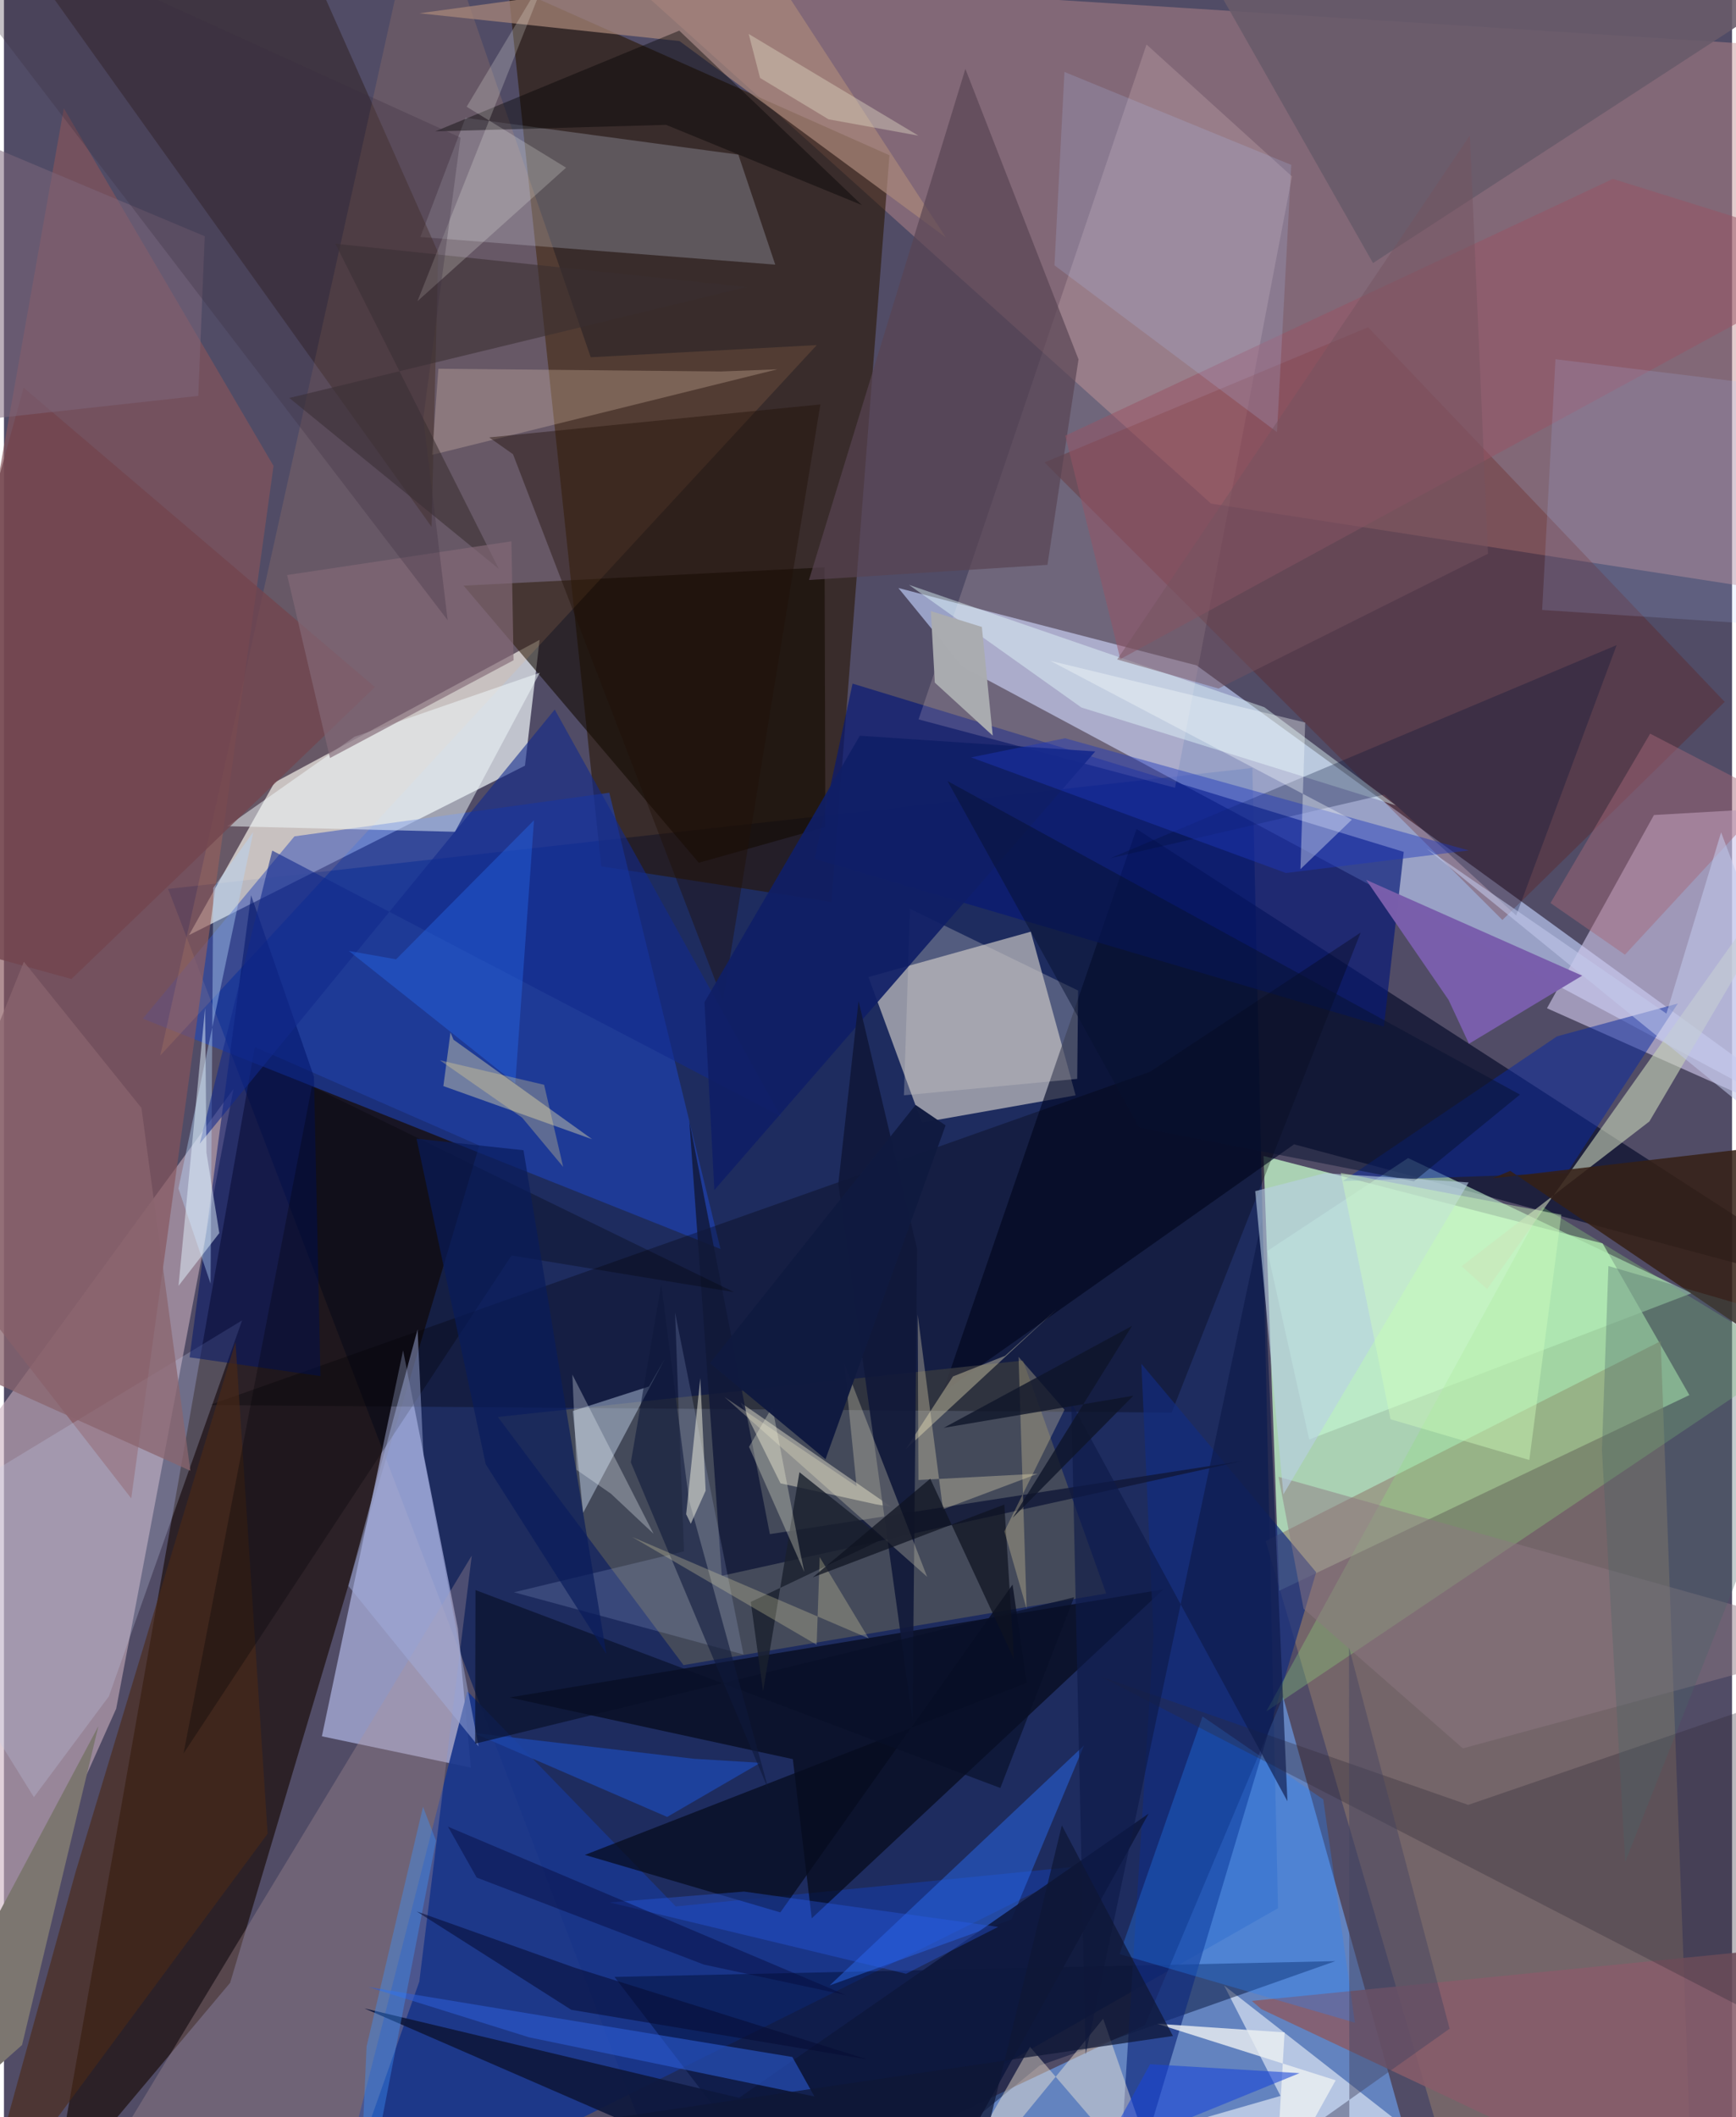 <svg xmlns="http://www.w3.org/2000/svg" width="228" height="278" viewBox="0 0 836 1024"><path fill="#514c66" d="M0 0h836v1024H0z"/><path fill="#aed6b6" fill-opacity=".961" d="M609.336 559.097l164.039 42.304 41.977 73.356-198.367 94.612z"/><path fill="#001a5b" fill-opacity=".627" d="M603.94 371.425l12.418 551.515L330.315 1086 79.422 429.932z"/><path fill="#c2d1fd" fill-opacity=".635" d="M898 555.123L576.921 321.82l-144.215-37.413 31.042 38.006z"/><path fill="#f3fbfe" fill-opacity=".682" d="M130.876 378.47l-41.368 73.81 162.544-81.95 7.074-60.846z"/><path fill="#c28b8e" fill-opacity=".439" d="M583.962 243.586L898 292.265 889.203 24.07 298.086-13.464z"/><path fill="#291500" fill-opacity=".58" d="M428.366 75.103l-28.013 361.196-111.395-17.282-45.18-426.026z"/><path fill="#caaebe" fill-opacity=".584" d="M-60.485 761.515l171.523-234.813-56.754 299.753L-62 1086z"/><path fill="#70a9ff" fill-opacity=".584" d="M618.801 820.741l68.51 244.37L326.417 1086l225.591-106.61z"/><path fill="#160701" fill-opacity=".62" d="M23.811 1060.9l97.537-554.474 108.609 47.604-120.524 404.962z"/><path fill="#eee7d9" fill-opacity=".561" d="M518.445 529.792l-21.695-79.16-78.528 21.928 25.85 70.398z"/><path fill="#b8c0f1" fill-opacity=".635" d="M225.886 854.931l-6.289-67.278-26.503-134.515-39.284 186.65z"/><path fill="#020928" fill-opacity=".647" d="M624.133 553.468l-169.98 119.927 93.74-272.471L898 627.109z"/><path fill="#cfc7ec" fill-opacity=".616" d="M746.474 487.657l51.752-93.463 48.373-2.776L898 555.255z"/><path fill="#1f46c5" fill-opacity=".545" d="M292.855 383.408l53.799 220.682L67.165 492.68l73.367-88.163z"/><path fill="#8f796c" fill-opacity=".561" d="M610.383 745.394l191.084-96.733 15.498 420.442L710.038 1086z"/><path fill="#19378d" fill-opacity=".918" d="M224.176 818.004L155.787 1086 524.88 902.216 324.985 922.08z"/><path fill="#87545a" fill-opacity=".655" d="M28.96 52.362L-62 565.607l123.576 159.12 68.833-499.394z"/><path fill="#4b4f5a" fill-opacity=".851" d="M533.232 770.732l-204.485 34.616-89.799-120.006 254.019-27.303z"/><path fill="#071976" fill-opacity=".671" d="M667.566 496.55L392.2 415.406l18.334-84.768 266.645 81.387z"/><path fill="#00040e" fill-opacity=".616" d="M381.647 850.833l-137.144-29.829 316.41-52.288-170.132 159.117z"/><path fill="#d8e4fd" fill-opacity=".235" d="M373.129 127.997L201.45 114.634l21.835-57.649 131.995 17.81z"/><path fill="#ffe5e3" fill-opacity=".173" d="M623.118 85.343l-56.593 295.699L442.46 347.94 552.734 21.519z"/><path fill="#640e01" fill-opacity=".251" d="M659.925 158.27l-156.57 65.382 221.543 221.31 107.543-105.496z"/><path fill="#25130c" fill-opacity=".392" d="M206.851 254.785l3.238-132.602-58.773-132.456L-19.712-62z"/><path fill="#c8fbd5" fill-opacity=".576" d="M631.445 696.236l-20.243-91.197 68.091-44.929 137.11 65.377z"/><path fill="#130900" fill-opacity=".576" d="M397.003 274.408l-174.641 8.849 113.771 134.016 61.236-17.255z"/><path fill="#000006" fill-opacity=".31" d="M656.332 451.044l-91.437 232.188-465.41-3.65L554.43 518.393z"/><path fill="#f0f4fc" fill-opacity=".592" d="M617.553 1013.725l-27.257-53.389 107.67 84.24L366.508 1086z"/><path fill="#020e36" fill-opacity=".475" d="M501.05 999.03l143.046-50.495-348.744 7.629L394.892 1086z"/><path fill="#ae9398" fill-opacity=".329" d="M155.98 1086l44.957-127.59 25.375-206.024-181.95 300.775z"/><path fill="#ffb568" fill-opacity=".125" d="M75.63 510.494l317.587-343.585-109.347 5.885L202.847-62z"/><path fill="#a98879" fill-opacity=".71" d="M326.805 19.863l128.802 94.931-85.73-131.492L200.96 6.421z"/><path fill="#c8d3b7" fill-opacity=".612" d="M796.015 542.405L898 369.048 717.512 623.462l-12.372-11.014z"/><path fill="#e3fdfc" fill-opacity=".439" d="M437.83 282.877l171.902 59.174 63.588 47.477-152.064-47.326z"/><path fill="#122c7f" fill-opacity=".686" d="M556.133 791.095l-5.88-131.47 84.57 100.813L537.618 1086z"/><path fill="#0b2aa0" fill-opacity=".514" d="M809.778 485.364l-58.426 15.865-103.664 70.022 108.382-3.823z"/><path fill="#b4b7a7" fill-opacity=".549" d="M216.02 499.353l1.467 3.52 67.055 48.131-71.966-25.7z"/><path fill="#c4ccea" fill-opacity=".267" d="M115.22 638.613L50.755 820.458 14.479 869.21-62 746.13z"/><path fill="#91df7f" fill-opacity=".302" d="M610.692 827.754L898 634.504v42.841L744.301 583.72z"/><path fill="#2a69eb" fill-opacity=".494" d="M522.528 844.168L399.453 960.283l87.938-31.868 19.557-46.966z"/><path fill="#d7e6ff" fill-opacity=".412" d="M275.181 682.452l36.846-11.856 7.54-13.111-39.397 74.274z"/><path fill="#fff1d9" fill-opacity=".42" d="M531.77 976.404L442.022 1086l54.344-96.009 67.31 78.363z"/><path fill="#e3e0cb" fill-opacity=".471" d="M429.158 728.784l-7.31-1.187-46.18-10.158-19.35-39.08z"/><path fill="#352016" fill-opacity=".855" d="M720.002 569.94l8.69-3.638L898 680.958v-131.72z"/><path fill="#101837" fill-opacity=".816" d="M598.955 706.635L347.27 762.16l-15.713-220.012 38.968 199.858z"/><path fill="#0e183d" fill-opacity=".91" d="M553.772 877.18L355.62 1014.648l-181.235-43.262L437.896 1086z"/><path fill="#f2feff" fill-opacity=".486" d="M218.194 402.308l41.036-76.946-89.682 31.004-61.476 43.223z"/><path fill="#001468" fill-opacity=".529" d="M119.558 433.03L89.804 656.488l63.314 9.09-3.15-144.772z"/><path fill="#594452" fill-opacity=".682" d="M389.434 280.535L465.11 33.324l54.726 140.488-15.018 99.392z"/><path fill="#4b2a16" fill-opacity=".616" d="M127.568 886.907L112 649.003 34.548 905.792l-46.959 170.145z"/><path fill="#875c6a" fill-opacity=".871" d="M850.433 1086l-242.11-114.236-4.6-3.982 281.21-28.017z"/><path fill="#795eab" fill-opacity=".992" d="M763.49 471.898l-104.515-46.362 39.898 58.103 9.857 21.188z"/><path fill="#060b1f" fill-opacity=".737" d="M281.047 897.15l213.73-83.213-6.84-47.53-112.346 158.55z"/><path fill="#2684ff" fill-opacity=".314" d="M653.54 978.282l-113.828-33.158 40.125-114.935 58.395 40.116z"/><path fill="#ffe4cb" fill-opacity=".235" d="M207.116 220l3.053-41.659 136.762 1.33 27.273-1.061z"/><path fill="#312835" fill-opacity=".325" d="M708.354 872.955L898 807.91v192.467L530.054 810.698z"/><path fill="#685b6a" fill-opacity=".882" d="M705.574-62H554.826l107.477 189.24L898-26.096z"/><path fill="#ecf0f2" fill-opacity=".8" d="M644.247 1006.161l-29.197 52.598 4.497-75.762-61.624-4.166z"/><path fill="#b7d7fd" fill-opacity=".408" d="M84.405 574.805l15.548 46.04 1.272-191.374 19.408-27.092z"/><path fill="#2c5ed6" fill-opacity=".569" d="M176.17 961.022l77.897 24.363 138.02 28.605-10.682-19.094z"/><path fill="#3a2f30" fill-opacity=".565" d="M359.294 138.813L160.33 117.88l79.064 157.258-101.351-82.656z"/><path fill="#975364" fill-opacity=".51" d="M778.36 86.517L513.426 210.734l26.64 108.059L898 123.843z"/><path fill="#030e35" fill-opacity=".29" d="M731.566 442.786l-63.796-58.494-132.546 30.804 244.95-103.08z"/><path fill="#112a8c" fill-opacity=".592" d="M375.886 540.014l-109.428-196.84L94.703 553.206l35.09-141.808z"/><path fill="#cecccc" fill-opacity=".302" d="M519.215 521.82l.422-42.727-81.33-39.496-2.924 90.166z"/><path fill="#1d44a5" fill-opacity=".875" d="M320.844 878.788l45.1-26.178-32.307-1.964-106.72-12.533z"/><path fill="#aecaff" fill-opacity=".184" d="M622.76 79.747L513.033 34.8l-4.824 93.526L615.869 209z"/><path fill="#fff4c6" fill-opacity=".357" d="M509.486 633.01l-25.177 22.735-25.2 9.992-22.874 35.195z"/><path fill="#200f06" fill-opacity=".416" d="M394.953 195.614l-160.228 15.94 11.54 8.135 101.563 264.237z"/><path fill="#101f67" fill-opacity=".918" d="M527.93 363.442l-184.266 212.17-4.763-90.878 75.137-128.88z"/><path fill="#abc3ff" fill-opacity=".161" d="M898 191.819l-147.424-18.075-6.442 121.274L884.5 304.22z"/><path fill="#101839" fill-opacity=".898" d="M441.748 604.066l-28.316-119.85-9.792 88.404 35.902 259.33z"/><path fill="#fdf5ce" fill-opacity=".267" d="M406.507 659.432l5.97 59.442-63.815-43.145 97.949 86.918z"/><path fill="#000004" fill-opacity=".294" d="M148.974 525.451L86.88 848.075l158.7-240.826 107.609 17.714z"/><path fill="#72454e" fill-opacity=".788" d="M9.499 187.463L-62 447.452l94.666 26.059L179.46 332.304z"/><path fill="#0e1a48" fill-opacity=".639" d="M523.295 993.675l85.386-404.439 12.23 281.967-104.546-192.805z"/><path fill="#000201" fill-opacity=".4" d="M208.615 63.549l118.074-48.735 88.356 84.382-94.706-38.808z"/><path fill="#1e36bb" fill-opacity=".443" d="M513.3 357.069l195.338 54.26-88.437 10.918-152.308-55.929z"/><path fill="#2769ec" fill-opacity=".408" d="M166.823 459.925l80.557 64.08 9.032-127.281-66.712 67.268z"/><path fill="#8a646e" fill-opacity=".749" d="M-62 642.841l152.177 68.52-23.67-175.503L9.626 465.15z"/><path fill="#a66878" fill-opacity=".467" d="M784.19 461.756l-36.02-24.997 48.214-81.916 58.577 30.397z"/><path fill="#aaacb0" fill-opacity=".996" d="M450.321 330.174l-1.912-34.608 24.671 7.664 5.263 52.577z"/><path fill="#a1aedc" fill-opacity=".49" d="M200.096 643.016l2.87 61.495 26.65 140.199-63.023-77.676z"/><path fill="#bfd4ff" fill-opacity=".169" d="M324.668 634.843l4.309 115.499-82.243 19.784 111.044 30.11z"/><path fill="#c2c9ec" fill-opacity=".557" d="M898 581.107L688.14 410.29l116.112 79.938 26.453-87.64z"/><path fill="#fdefc1" fill-opacity=".306" d="M454.269 730.004l45.875-17.224-57.74 3.042-.354-79.98z"/><path fill="#f9f9ec" fill-opacity=".22" d="M271.937 81.101l-71.906 64.586 63.88-161.03-40.073 66.98z"/><path fill="#081028" fill-opacity=".659" d="M482.026 864.792L228.11 769.06l-.16 74.287 289.763-70.815z"/><path fill="#0e183a" fill-opacity=".584" d="M303.266 707.296l66.806 158.88-38.683-140.705-13.402-104.247z"/><path fill="#8c7783" fill-opacity=".478" d="M705.777 845.639l-77.045-67.518-12.12-63.834L898 793.484z"/><path fill="#081b5c" fill-opacity=".671" d="M291.4 799.885l-40.058-243.558-51.755-5.596 33.472 157.47z"/><path fill="#08112f" fill-opacity=".49" d="M733.398 529.41L456.485 377.786l92.7 167.498 132.952 26.062z"/><path fill="#0e1635" fill-opacity=".725" d="M462.325 1086l49.45-203.134 53.752 101.865-347.99 50.943z"/><path fill="#b9d0e5" fill-opacity=".596" d="M605.319 576.11l33.684-8.69 69.563 4.48-89.617 150.856z"/><path fill="#1a202e" fill-opacity=".816" d="M384.825 712.059l40.475 32.227-64.006 30.499 5.94 43.234z"/><path fill="#7c7670" d="M8.757 989.09l36.922-154.195L-62 1037.04v14.927z"/><path fill="#3e94ff" fill-opacity=".384" d="M175.436 989.746l27.295-115.888 6.287 16.468L171.098 1086z"/><path fill="#846977" fill-opacity=".655" d="M246.537 319.334l-88.812 47.304-20.735-88.519 108.519-16.312z"/><path fill="#4a6369" fill-opacity=".322" d="M885.596 644.126L784.33 900.533 773.057 701.35l3.136-89.008z"/><path fill="#e0d9c3" fill-opacity=".416" d="M398.907 57.706l43.481 7.905-82.104-49.188 5.501 21.285z"/><path fill="#f7f5db" fill-opacity=".302" d="M387.191 760.313l-26.752-60.524 11.275-19.328 13.255 69.136z"/><path fill="#e4f5ff" fill-opacity=".49" d="M97.957 557.482l6.222 38.912-19.73 25.525L97.3 487.542z"/><path fill="#f4ebb1" fill-opacity=".255" d="M418.333 792.427l-23.704-39.313-1.467 42.392-89.276-52.133z"/><path fill="#fffeec" fill-opacity=".463" d="M330.036 732.388l2.237 4.612 7.185-16.013-2.595-54.422z"/><path fill="#eef5fd" fill-opacity=".298" d="M274.98 664.86l2.023 46.05 16.61 11.518 20.63 19.391z"/><path fill="#7d667c" fill-opacity=".529" d="M-62 47.443l52.282 155.445 103.73-11.405 3.115-77.217z"/><path fill="#2b5eed" fill-opacity=".345" d="M480.953 931.968l-44.54 22.676-143.375-34.505 64.966-5.254z"/><path fill="#0f1321" fill-opacity=".722" d="M483.946 727.704L391.3 762.895l56.824-47.702 40.508 87.294z"/><path fill="#44445f" fill-opacity=".451" d="M650.7 796.804l.206 289.196-34.037-46.27 82.49-58.523z"/><path fill="#ffeeac" fill-opacity=".267" d="M494.746 778.174l-10.763-37.485 29.083-58.868-22.244-25.56z"/><path fill="#745360" fill-opacity=".482" d="M717.952 267.822l-130.368 65.202-49.022-14.057L709.176 65.443z"/><path fill="#fbffff" fill-opacity=".349" d="M506.147 319.603l145.935 76.839-24.883 23.953 2.3-70.93z"/><path fill="#1a45d6" fill-opacity=".573" d="M491.72 1057.78l14.61 28.22 48.116-87.605 72.338 4.306z"/><path fill="#cfffbc" fill-opacity=".42" d="M670.77 686.43l-24.092-119.158 106.738 20.216-15.487 118.667z"/><path fill="#0f1529" fill-opacity=".788" d="M454.644 690.584l91.727-15.521-58.368 59.05 57.715-92.814z"/><path fill="#060a3c" fill-opacity=".447" d="M407.35 964.963L214.82 883.5l13.861 24.599 109.944 42.107z"/><path fill="#fde390" fill-opacity=".29" d="M270.521 564.378l-19.837-23.817-39.794-27.746 50.421 11.862z"/><path fill="#3a2f3d" fill-opacity=".294" d="M-62-62L220.878 66.555 202.859 202.36l11.792 97.61z"/><path fill="#070c34" fill-opacity=".553" d="M274.451 972.068l-74.784-47.575 76.34 27.179 141.608 44.372z"/><path fill="#101a40" fill-opacity=".98" d="M441.033 534.415l-99.516 124.922 55.93 46.429 58.08-161.457z"/></svg>